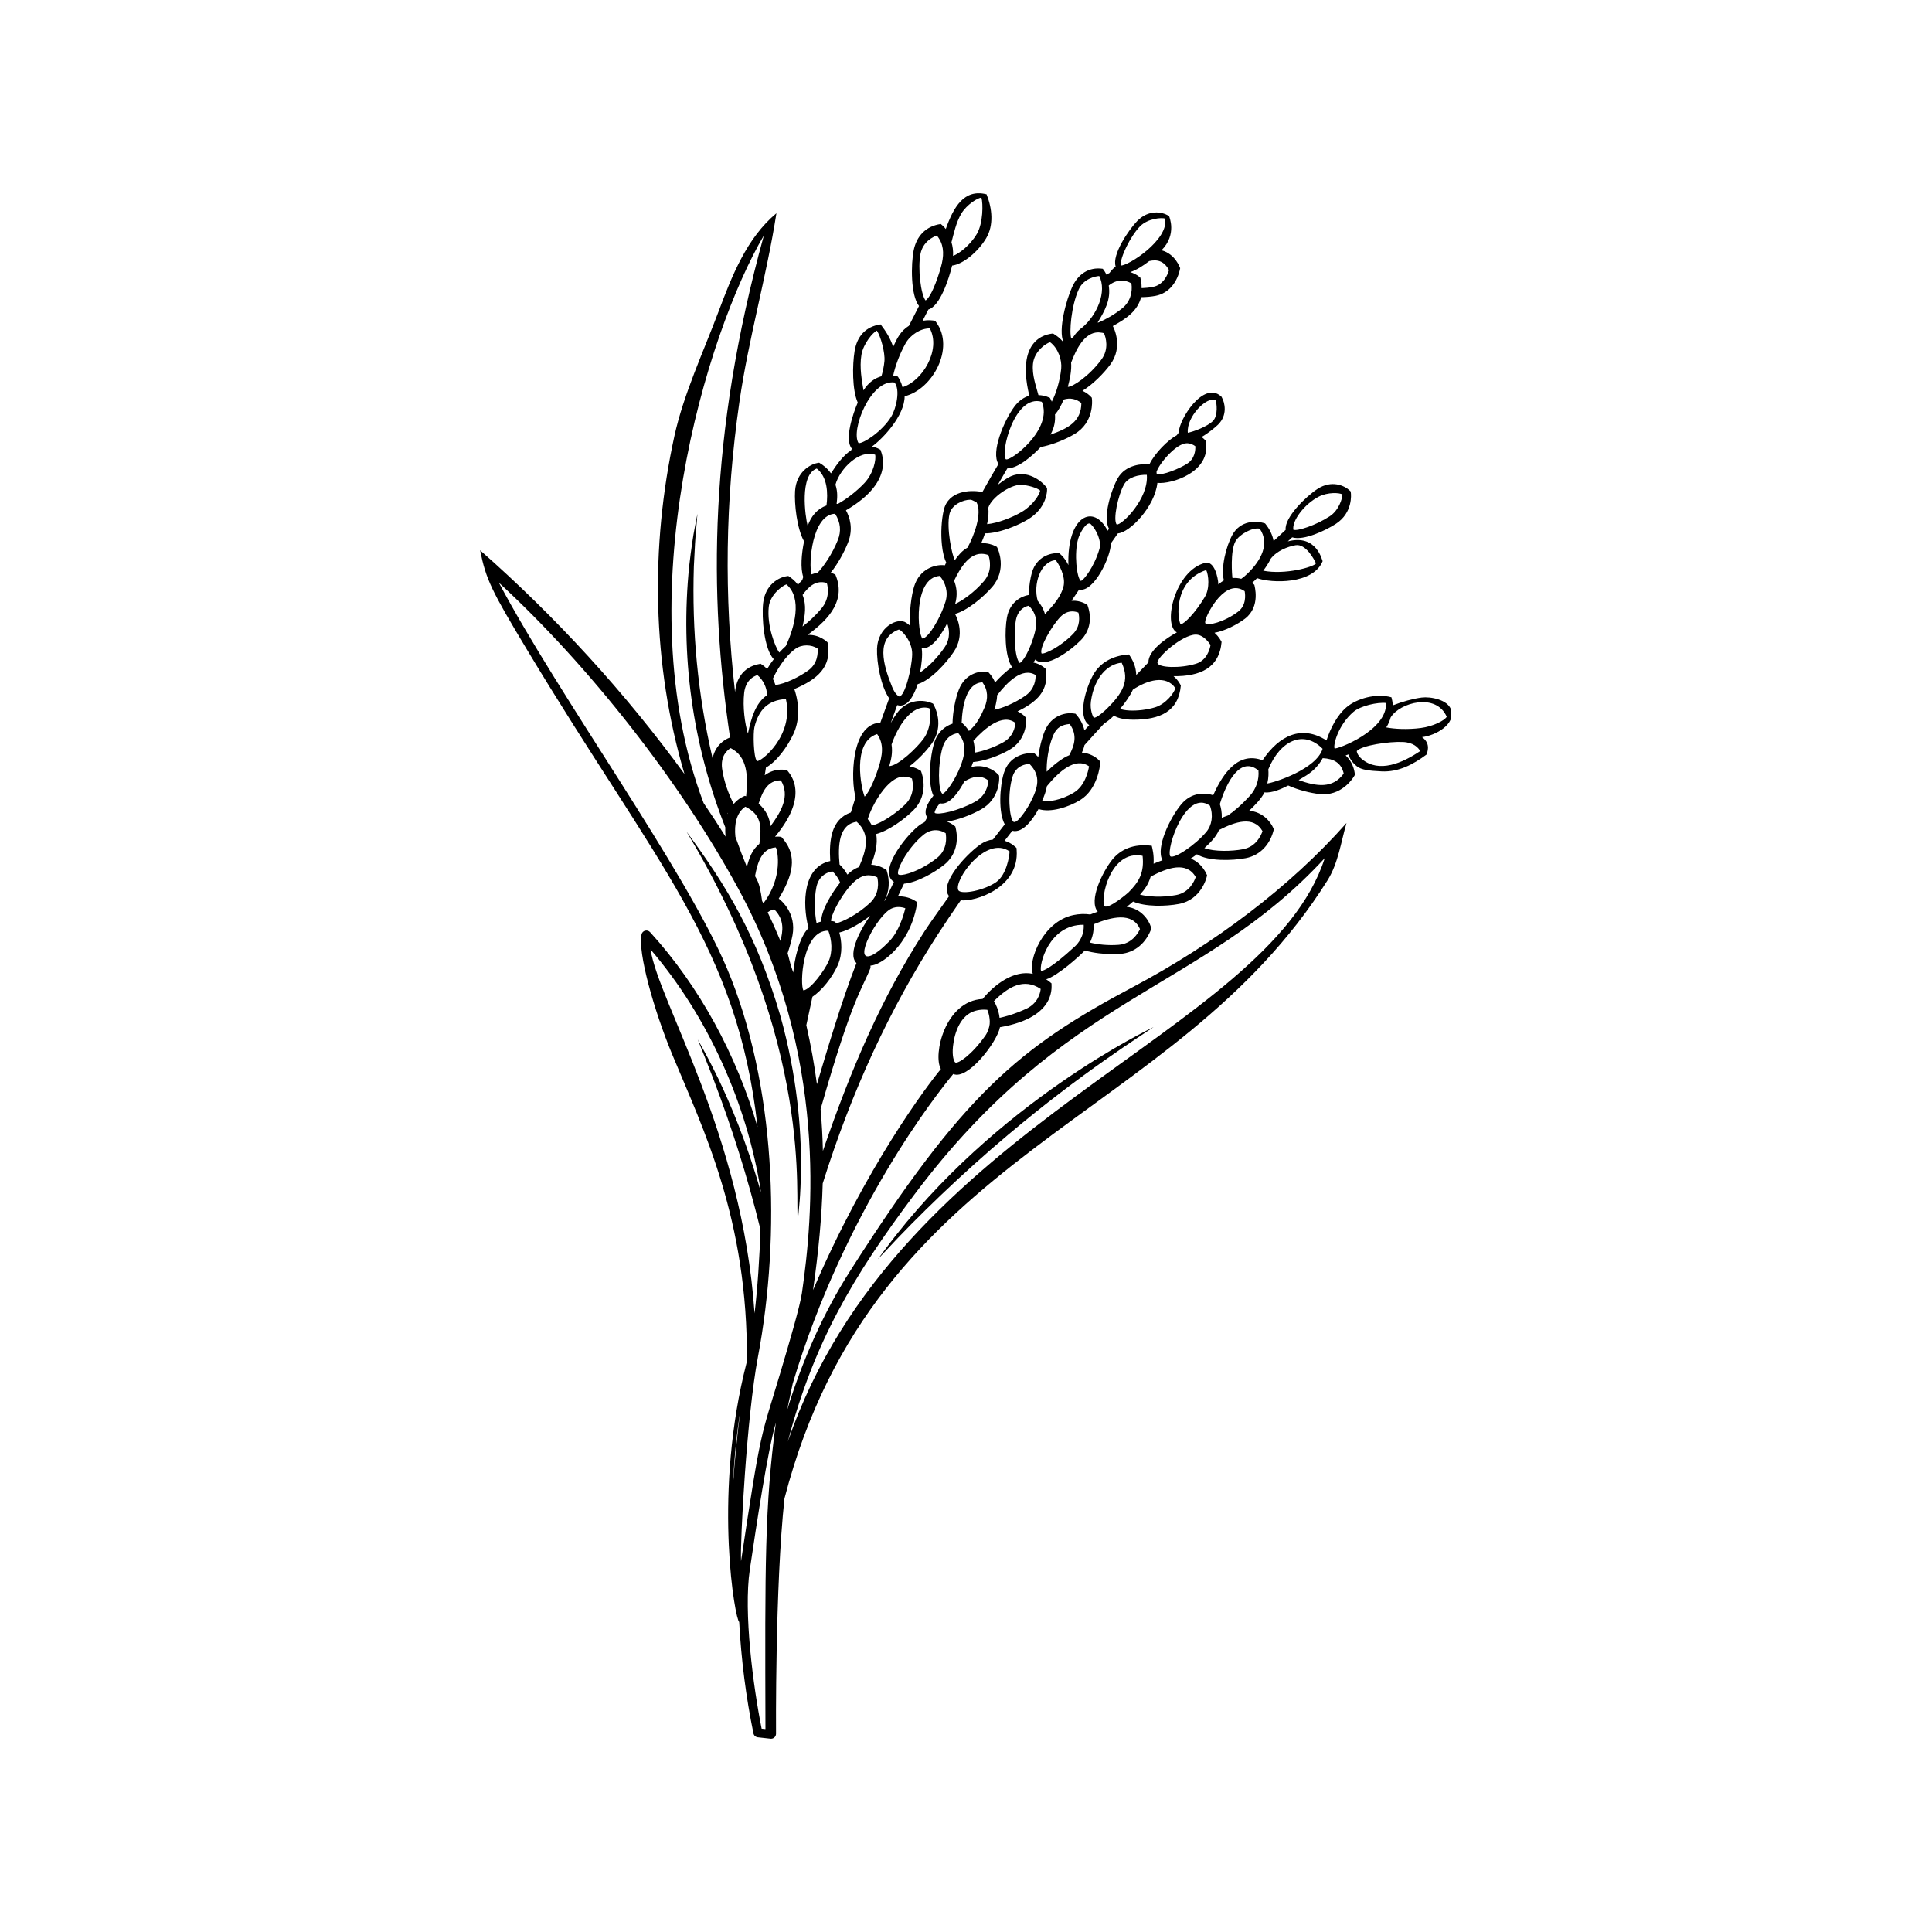 <svg xmlns="http://www.w3.org/2000/svg" xmlns:xlink="http://www.w3.org/1999/xlink" width="400" zoomAndPan="magnify" viewBox="0 0 300 300" height="400" preserveAspectRatio="xMidYMid meet" version="1.0"><defs><clipPath id="24f335e187"><path d="M 74.551 30.012 L 225.301 30.012 L 225.301 269.992 L 74.551 269.992 Z M 74.551 30.012 " clip-rule="nonzero"/></clipPath></defs><g clip-path="url(#24f335e187)"><path fill="currentColor" d="M 220.602 113.047 C 218.57 113.309 216.539 113.203 215.262 112.953 C 215.598 112.426 215.809 111.898 215.941 111.402 C 217.367 109.074 223.02 107.531 224.648 111.301 C 224.309 111.879 222.543 112.801 220.602 113.047 Z M 211.52 117.91 C 210.961 117.453 210.699 116.949 210.68 116.625 C 211.414 115.742 215.73 115.109 217.848 115.215 C 219.508 115.293 220.23 116.094 220.531 116.621 C 217.742 118.508 214.156 120.047 211.52 117.91 Z M 207.23 116.211 C 206.996 115.641 207.812 112.551 210.172 110.531 C 211.262 109.598 213.906 109.008 215.227 109.16 C 215.445 113.426 207.648 116.387 207.23 116.211 Z M 201.652 121.133 C 202.043 120.902 202.441 120.66 202.844 120.41 C 204.141 119.594 204.922 118.594 205.391 117.727 C 207.09 117.812 208.273 118.441 208.652 120.113 C 206.934 122.504 204.441 122.121 201.652 121.133 Z M 196.789 121.656 C 197.004 120.746 196.988 119.957 196.941 119.469 C 198.777 114.984 202.406 113.273 205.375 116.27 C 204.414 119.418 197.949 121.504 196.789 121.656 Z M 194.098 123.547 C 192.734 125.043 191.543 126.043 190.652 126.633 C 190.344 126.738 190.031 126.863 189.719 126.992 C 189.75 126.125 189.582 125.371 189.418 124.859 C 190.504 121.281 192.668 117.379 195.41 119.641 C 195.543 121.031 195.074 122.473 194.098 123.547 Z M 196.043 129.062 C 195.82 129.727 195.055 131.477 193.023 131.867 C 191.316 132.195 188.598 132.273 187.02 131.695 C 187.941 130.848 188.812 129.98 189.293 128.883 C 191.812 127.594 194.637 126.633 196.043 129.062 Z M 181.711 132.953 C 181.062 131.777 184.145 122.465 187.875 125.105 C 188.441 126.613 188.168 128.164 187.312 129.188 C 185.625 131.203 182.305 133.441 181.711 132.953 Z M 185.672 136.188 C 185.449 136.848 184.676 138.598 182.648 138.98 C 180.43 139.402 178.266 139.242 177.02 138.918 C 177.781 138.062 178.305 137.344 178.676 136.117 C 181.297 134.73 184.246 133.707 185.672 136.188 Z M 175.215 138.586 C 175.012 138.785 172.117 141.203 171.508 140.715 C 170.812 139.629 172.375 131.867 177.422 132.895 C 177.699 135.477 176.887 136.934 175.215 138.586 Z M 177.016 144.27 C 176.723 144.902 175.758 146.559 173.699 146.711 C 172.043 146.84 170.453 146.656 169.246 146.363 C 169.785 145.27 169.855 144.223 169.816 143.523 C 172.574 142.383 175.844 141.57 177.016 144.27 Z M 167.754 145.871 C 167.637 146.082 167.504 146.293 167.332 146.504 C 167.195 146.672 167.047 146.832 166.875 146.992 C 166.84 147.023 166.812 147.047 166.777 147.078 C 163.258 150.312 162.031 150.73 161.695 150.77 C 161.684 150.773 161.668 150.773 161.656 150.777 C 161.305 149.969 162.801 143.535 168.277 143.598 C 168.324 144.363 168.16 145.145 167.754 145.871 Z M 159.391 156.621 C 158.965 156.824 158.512 157.012 158.051 157.191 C 157.082 157.566 156.086 157.867 155.211 158.047 C 155.07 156.719 154.512 155.762 154.469 155.691 L 154.332 155.461 C 156.559 153.223 158.977 151.805 161.598 153.562 C 161.52 154.254 161.141 155.785 159.391 156.621 Z M 153.676 159.008 C 153.625 159.52 153.395 160.242 153.008 160.801 C 150.863 163.852 148.719 165.246 148.328 164.969 C 148.141 164.84 147.812 164.055 147.98 162.461 C 148.223 160.191 149.199 157.613 151.398 156.969 C 151.867 156.832 152.352 156.773 152.785 156.773 C 152.965 156.773 153.176 156.785 153.301 156.797 C 153.438 157.102 153.613 157.621 153.668 158.238 C 153.691 158.48 153.703 158.738 153.676 159.008 Z M 124.52 200.789 C 124.227 202.793 122.648 208.215 121.145 213.254 C 118.09 223.492 118.223 221.406 115.07 242.414 C 114.902 239.461 115.953 219.906 117.688 210.727 C 121.289 191.668 120.461 168.348 112.891 150.383 C 106.43 135.066 86.902 108.293 77.457 90.465 C 91.41 103.297 105.664 121.426 114.66 138.027 C 128.668 163.848 126.215 189.176 124.52 200.789 Z M 118.859 268.492 L 118.266 268.43 C 116.949 261.859 115.441 250.359 116.43 243.727 C 117.469 236.742 119.164 225.422 120.477 220.891 C 118.746 233.895 118.781 242.875 118.859 268.492 Z M 113.812 230.742 C 113.969 226.809 114.352 222.879 114.965 218.988 C 114.512 222.523 114.078 226.613 113.812 230.742 Z M 101.016 147.43 C 109.977 157.883 116.02 171.473 118.137 184.957 C 118.137 184.996 118.137 185.039 118.137 185.078 C 115.941 177.305 113.398 171.383 111.504 167.422 C 109.621 163.57 109.043 162.699 108.34 161.402 C 109.672 164.742 109.059 163.141 110.836 167.711 C 113.664 175.184 116.023 182.539 118.082 190.902 C 117.949 195.234 117.637 200.031 117.168 203.938 C 115.242 175.945 102.293 155.684 101.016 147.43 Z M 118.613 36.562 C 110.027 67.652 110.07 92.418 113.359 114.512 C 113.277 114.559 111.164 115.215 110.648 117.762 C 108.32 107.742 107.434 97.984 107.742 87.949 C 107.867 85.301 107.977 83.25 108.125 81.875 C 108.238 80.492 108.297 79.773 108.297 79.773 C 108.297 79.773 108.16 80.484 107.898 81.844 C 107.621 83.207 107.324 85.242 107.016 87.898 C 105.613 101.793 107.523 115.559 112.621 128.465 C 112.602 128.941 112.617 129.422 112.664 129.91 C 111.578 128.172 110.441 126.434 109.258 124.703 C 97.152 92.781 109.738 51.617 118.613 36.562 Z M 115.859 123.648 C 115.805 123.633 115.699 123.594 115.66 123.582 C 115.574 123.633 114.793 123.84 113.93 124.836 C 113.18 123.434 112.379 121.281 112.125 119.336 C 111.867 117.375 112.93 116.48 113.453 116.164 C 116.129 117.492 116.164 120.648 115.859 123.648 Z M 115.555 107.582 C 115.781 105.617 117.027 105.008 117.613 104.824 C 118.516 105.594 119.078 106.754 119.117 107.941 C 117.305 109.156 116.633 111.555 116.137 113.914 C 115.664 112.406 115.305 109.785 115.555 107.582 Z M 122.035 108.551 C 123.348 114.289 118.062 118.406 117.539 118.172 C 116.984 117.578 116.938 113.797 117.145 112.93 C 117.793 110.234 119.242 108.703 122.035 108.551 Z M 123.484 100.766 C 124.52 100.008 126.008 100.082 126.953 100.699 C 127.016 101.348 127.008 103.008 125.52 104.094 C 124.121 105.113 121.906 106.207 120.406 106.363 C 120.289 105.988 120.16 105.695 120.004 105.402 C 120.461 104.395 121.715 102.055 123.484 100.766 Z M 119.371 94.254 C 119.578 92.289 121.531 90.93 122.113 90.742 C 124.645 92.867 123.344 97.508 122.016 100.32 C 121.648 100.652 121.328 100.977 121.008 101.324 C 120.352 100.449 119.07 97.137 119.371 94.254 Z M 124.625 92.379 C 125.625 90.996 126.727 90.039 128.387 90.52 C 128.582 91.191 128.879 92.902 127.531 94.512 C 126.621 95.598 125.57 96.559 124.621 97.281 C 125 95.582 125.262 93.992 124.625 92.379 Z M 126.824 72.754 C 128.5 74.051 128.586 76.613 128.336 78.492 C 126.855 79.027 125.941 80.184 125.414 81.664 C 125.027 80.18 124.125 73.73 126.824 72.754 Z M 129.676 79.773 C 130.547 81.145 130.633 82.52 130.109 83.832 C 129.238 86.027 127.871 88.004 126.957 88.93 C 126.68 88.973 126.332 89.062 126.016 89.188 C 125.52 87.625 126.078 79.898 129.676 79.773 Z M 135.902 70.613 C 136.059 71.293 135.672 73.473 134.234 75 C 132.996 76.312 131.43 77.512 130.098 78.246 C 130.039 78.242 129.977 78.234 129.91 78.234 C 130.016 77.297 130.109 76.441 129.73 75.258 C 130.422 72.754 133.488 69.75 135.902 70.613 Z M 138.902 59.391 C 139.824 60.508 139.176 63.406 138.387 64.703 C 136.977 67.02 134.027 68.902 133.32 68.809 C 132.051 66.93 135.152 58.875 138.902 59.391 Z M 133.762 55.105 C 134.055 53.332 135.586 51.578 136.16 51.34 C 136.754 52.223 137.453 54.746 137.336 56.07 C 137.262 56.871 137.09 57.676 136.867 58.426 C 135.91 58.695 134.883 59.332 134.086 60.617 C 133.84 59.105 133.434 57.102 133.762 55.105 Z M 140.605 53.34 C 141.34 52.02 142.93 50.973 144.383 50.996 C 146.156 54.34 143.215 59.191 140.145 60.121 C 139.918 59.273 139.637 58.836 139.422 58.48 C 139.316 58.453 139.039 58.352 138.699 58.297 C 138.988 56.945 139.637 55.078 140.605 53.34 Z M 142.93 39.43 C 143.305 37.543 144.859 36.785 145.469 36.574 C 146.512 37.812 146.613 39.289 146.258 40.867 C 145.961 42.184 144.758 45.977 143.723 46.66 C 142.961 45.676 142.496 41.609 142.93 39.43 Z M 121.258 121.18 C 122.715 123.617 121.309 126.035 119.625 128.32 C 119.531 126.996 118.93 125.777 117.797 124.789 C 118.41 122.871 119.227 121.141 121.258 121.18 Z M 115.734 125.266 C 118.266 126.488 118.277 128.402 117.918 131.027 C 116.785 131.949 116.332 133.203 115.977 134.617 C 115.707 133.961 115.43 133.262 115.133 132.504 C 114.832 131.707 114.516 130.84 114.191 129.922 C 113.996 128.023 114.336 126.207 115.734 125.266 Z M 113.012 126.391 C 112.992 126.32 112.969 126.254 112.945 126.184 C 112.977 126.23 113 126.281 113.031 126.324 C 113.023 126.348 113.02 126.371 113.012 126.391 Z M 120.461 131.586 C 120.762 131.992 121.609 136.285 118.539 140.262 C 118.465 140.148 118.398 140.027 118.34 139.906 C 118.238 139.117 118.109 138.391 117.977 137.824 C 117.828 137.199 117.59 136.605 117.238 136.043 C 117.641 133.902 118.277 131.738 120.461 131.586 Z M 121.184 146.109 C 120.574 144.633 119.961 143.246 119.199 141.668 C 119.547 141.414 119.875 141.273 120.215 141.195 C 121.883 142.852 121.551 144.664 121.184 146.109 Z M 128.625 144.52 C 129.172 145.977 129.324 147.797 128.656 149.289 C 128.086 150.57 126 153.551 124.766 153.801 C 124.168 153.012 124.562 144.398 128.625 144.52 Z M 126.766 137.777 C 127.059 136.324 128.035 135.5 129.258 135.309 C 129.715 135.723 130.188 136.348 130.453 137.055 C 129.285 138.5 127.523 141.242 127.508 143.102 C 127.332 143.141 127.043 143.227 126.793 143.332 C 126.5 141.812 126.387 139.656 126.766 137.777 Z M 133.027 127.602 C 135.199 129.559 134.543 131.965 133.383 134.637 C 132.641 134.906 132.102 135.309 131.586 135.809 C 131.27 135.227 130.828 134.668 130.367 134.238 C 130.09 131.305 130.246 128.031 133.027 127.602 Z M 136.199 113.984 C 137.367 115.617 136.969 117.422 136.422 119.18 C 136.086 120.266 135.09 122.93 134.262 123.699 C 133.75 122.523 132.223 115.242 136.199 113.984 Z M 140.316 120.594 C 140.875 120.594 141.336 120.762 141.605 120.887 C 141.777 121.562 142.066 123.41 140.59 124.879 C 139.344 126.121 137.035 127.801 135.402 128.188 C 135.199 127.801 134.969 127.469 134.746 127.191 C 135.297 125.254 137.785 120.594 140.316 120.594 Z M 139.543 97.766 C 139.832 97.66 141.711 99.496 141.645 101.652 C 141.574 103.82 140.512 108.148 139.625 108.148 C 139.547 108.082 139.039 107.93 138.516 106.633 C 137.094 103.113 136.004 99.109 139.543 97.766 Z M 138.441 115.605 C 139.371 112.914 141.551 109.195 144.301 109.973 C 144.578 110.617 144.629 113.043 143.398 114.727 C 142.426 116.062 139.547 118.883 138.086 118.965 C 138.379 117.902 138.637 116.938 138.441 115.605 Z M 136.23 136.242 C 136.383 136.926 136.617 138.777 135.094 140.203 C 133.207 141.969 130.957 143.109 129.812 143.379 L 129.684 143.117 C 129.363 143.055 129.285 143.027 129.027 143 C 129.133 141.922 130.219 140.016 130.898 139.023 C 131.852 137.641 133.184 135.91 134.863 135.91 C 135.461 135.91 135.953 136.102 136.23 136.242 Z M 138.473 141.059 C 138.84 140.902 139.195 140.844 139.523 140.844 C 139.938 140.844 140.305 140.938 140.578 141.035 C 140.305 142.152 139.566 144.648 138.109 146.148 C 136.945 147.344 135.969 148.102 135.258 148.383 C 132.32 149.531 136.242 142.016 138.473 141.059 Z M 126.852 168.352 C 126.453 165.309 125.91 162.273 125.207 159.188 C 125.52 157.699 125.836 156.227 126.156 154.777 C 127.609 153.812 129.238 151.777 130.066 149.918 C 130.922 147.996 130.668 146.055 130.332 144.805 C 131.879 144.426 133.723 143.301 135.113 142.211 C 133.875 143.949 131.48 148.055 132.992 149.547 C 130.773 155.145 128.348 163.344 126.852 168.352 Z M 141.965 185.512 C 165.598 153.988 186.488 154.078 205.707 133.254 C 196.859 160.742 139.418 174.023 122.336 223.852 C 126.344 208.559 132.379 198.297 141.965 185.512 Z M 149.266 33.18 C 150.105 31.766 151.848 30.695 152.395 30.695 C 152.664 31.578 152.672 34.664 151.676 36.336 C 150.59 38.156 148.93 39.375 147.988 39.738 C 148.035 38.93 147.926 38.223 147.742 37.621 C 148.098 36.273 148.477 34.504 149.266 33.18 Z M 145.914 89.426 C 146.836 90.469 147.262 91.949 146.824 93.395 C 146.531 94.359 146.098 95.391 145.59 96.332 C 144.082 99.125 143.352 99.102 143.27 99.168 C 142.488 98.66 141.742 89.734 145.914 89.426 Z M 146.703 100.477 C 145.781 101.859 144.25 103.531 142.863 104.426 C 143.066 103.379 143.289 101.766 143.125 100.684 C 144.793 100.832 146.305 98.293 147.078 96.793 C 147.375 97.605 147.656 99.043 146.703 100.477 Z M 147.445 79.777 C 147.797 78.324 149.598 77.594 150.66 77.594 C 150.973 77.594 151.43 77.945 151.625 77.969 C 152.582 79.738 151.203 83.277 150.238 85.031 C 149.387 85.516 148.836 86.18 148.27 86.969 C 147.844 86.32 146.922 81.949 147.445 79.777 Z M 152.395 85.992 C 152.855 85.992 153.242 86.102 153.48 86.191 C 153.707 86.852 154.137 88.668 152.777 90.25 C 151.285 91.984 149.484 93.242 148.312 93.789 C 148.734 92.355 148.535 91.121 148.152 90.172 C 149.023 88.367 150.375 85.992 152.395 85.992 Z M 153.461 78.84 C 153.977 77.207 156.863 75.289 158.445 75.289 C 159.574 75.289 161.125 75.789 161.516 76.18 C 161.43 76.766 160.414 78.449 158.66 79.484 C 157.195 80.348 154.93 81.242 153.273 81.387 C 153.508 80.348 153.535 79.508 153.461 78.84 Z M 161.773 62.391 C 163.586 66.684 156.801 71.758 156.176 71.309 C 155.32 70.34 157.516 61.152 161.773 62.391 Z M 160.402 56.477 C 160.609 54.508 162.445 53.293 163.059 53.137 C 164.316 54.07 164.922 55.918 164.781 57.273 C 164.582 59.152 164.004 61.047 163.324 62.367 C 163.188 62.047 163.082 61.887 163.027 61.781 C 162.918 61.75 162.336 61.391 161.246 61.352 C 160.867 59.898 160.219 58.223 160.402 56.477 Z M 165.16 62.047 C 166.184 61.719 167.148 61.961 167.91 62.582 C 167.906 65.445 165.855 66.527 163.109 67.492 C 163.754 66.387 163.887 65.285 163.816 64.359 C 164.336 63.789 164.785 62.965 165.16 62.047 Z M 166.32 56.32 C 167.094 54.277 168.367 51.609 170.547 51.609 C 170.641 51.609 170.723 51.625 170.809 51.633 C 171.055 51.652 171.277 51.691 171.43 51.738 C 171.699 52.379 172.262 54.16 171.023 55.836 C 169.117 58.41 166.543 60.105 165.812 60.07 C 166.113 58.93 166.426 57.496 166.32 56.32 Z M 167.512 44.914 C 168.273 43.246 170.121 42.902 170.684 42.859 C 171.93 45.273 170.34 48.941 168.039 50.867 C 167.594 51.176 167.176 51.555 166.621 52.375 C 166.52 52.453 166.422 52.512 166.344 52.543 C 166.02 51.664 166.305 47.559 167.512 44.914 Z M 172.164 44.336 C 173.348 43.383 174.617 43.367 175.688 44.008 C 175.891 45.391 175.48 46.891 174.258 47.871 C 173.027 48.863 171.691 49.605 170.57 50.078 C 170.527 50.078 170.48 50.082 170.438 50.082 C 171.582 48.203 172.516 46.512 172.164 44.336 Z M 177.02 35.148 C 178.223 33.918 180.359 33.758 180.918 33.938 C 181.551 37.238 175.148 41.316 174.031 41.23 C 173.883 40.047 175.527 36.68 177.02 35.148 Z M 181.52 41.938 C 181.344 42.555 180.723 44.227 179.012 44.555 C 178.43 44.664 177.84 44.723 177.27 44.742 C 177.277 43.938 177.156 43.477 177.066 43.105 C 176.941 43.023 176.492 42.566 175.504 42.254 C 176.477 41.934 177.547 41.238 178.453 40.539 C 179.715 40.238 180.773 40.547 181.52 41.938 Z M 143.422 129.609 C 143.801 129.305 144.172 129.125 144.531 129.023 C 145.336 128.793 146.129 128.941 146.844 129.383 C 146.961 130.059 147.105 131.918 145.547 133.184 C 144.023 134.418 142.324 135.242 141.102 135.621 C 140.246 135.887 139.625 135.938 139.473 135.75 C 139.441 135.699 139.434 135.617 139.434 135.523 C 139.441 134.578 141.105 131.492 143.422 129.609 Z M 145.941 124.727 C 146.051 124.754 146.16 124.773 146.273 124.773 C 147.715 124.773 149.059 122.637 149.73 121.363 C 151.02 120.555 152.293 120.273 153.477 121.207 C 153.434 121.879 153.145 123.531 151.426 124.488 C 148.863 125.914 145.602 126.617 145.137 126.219 C 145.098 125.949 145.406 125.395 145.941 124.727 Z M 146.375 116.023 C 146.773 114.684 147.707 113.957 148.801 113.84 C 149.203 114.309 149.535 114.91 149.699 115.621 C 150.262 118.102 147.133 123.199 146.332 123.254 C 145.645 122.734 145.605 118.609 146.375 116.023 Z M 152.555 105.949 C 153.438 107.184 153.445 108.496 152.887 109.84 C 151.746 112.562 150.898 113.066 150.461 113.508 C 150.031 112.828 149.684 112.527 149.438 112.301 L 149.32 112.297 C 149.422 109.734 150.004 106.051 152.555 105.949 Z M 157.668 112.254 C 157.625 112.891 157.344 114.395 155.77 115.27 C 154.359 116.055 152.684 116.641 151.328 116.875 C 151.375 116.258 151.312 115.641 151.145 115.031 C 152.855 113.141 155.648 110.695 157.668 112.254 Z M 154.824 107.973 C 156.332 106.02 158.707 103.523 160.809 104.82 C 160.828 105.457 160.707 106.984 159.23 108.02 C 157.523 109.219 155.52 110.008 154.398 110.211 C 154.422 110.152 154.852 108.762 154.824 107.973 Z M 157.746 96.281 C 157.984 95.004 158.766 94.27 159.738 94.051 C 161.426 95.676 160.984 97.637 160.176 99.832 C 159.559 101.504 158.77 102.789 158.344 102.953 C 157.523 102.191 157.398 98.137 157.746 96.281 Z M 163.914 86.973 C 164.324 87.43 165.59 89.539 165.113 91.172 C 164.531 93.164 162.953 94.559 162.262 95.355 C 162.004 94.449 161.535 93.75 161.133 93.289 C 160.402 90.742 161.535 87.211 163.914 86.973 Z M 166.504 94.938 C 166.902 94.938 167.238 95.039 167.453 95.125 C 167.605 95.727 167.809 97.211 166.625 98.43 C 164.621 100.488 162.152 101.633 161.73 101.465 C 161.34 100.613 163.316 97.168 164.668 95.777 C 165.16 95.27 165.785 94.938 166.504 94.938 Z M 167.426 83.633 C 167.676 82.777 168.766 80.781 169.398 81.406 C 170.273 82.281 171.07 84.047 170.723 85.23 C 169.918 87.988 168.27 90.148 167.82 90.203 C 167.207 89.734 166.746 85.969 167.426 83.633 Z M 174.535 75.238 C 175.172 74.094 176.781 73.695 178.078 73.734 C 178.383 77.477 174.18 81.562 173.402 81.449 C 172.797 80.727 173.586 76.949 174.535 75.238 Z M 184.289 68.828 C 184.887 68.828 185.355 69.102 185.609 69.289 C 185.637 69.855 185.566 71.207 184.344 72 C 183.203 72.742 180.465 73.887 179.613 73.602 C 179.605 73.484 179.594 73.379 179.582 73.285 C 179.949 72.043 182.633 68.828 184.289 68.828 Z M 188.758 62.133 C 188.922 62.52 189.184 64.551 188.328 65.387 C 187.477 66.223 185.352 67.035 184.441 67.199 C 184.215 64.703 187.395 61.492 188.758 62.133 Z M 156.762 132.203 C 156.742 132.98 156.289 135.828 154.707 136.957 C 152.918 138.234 149.336 138.973 148.816 138.25 C 148.023 136.773 153.051 129.641 156.762 132.203 Z M 157.219 120.617 C 157.75 118.875 159.25 118.641 159.863 118.621 C 161.727 120.531 161.172 122.359 159.938 124.727 C 159.445 125.66 157.82 128.168 157.312 127.555 C 156.746 126.863 156.41 123.289 157.219 120.617 Z M 162.566 122.07 C 164.34 119.914 166.918 117.469 169.105 118.996 C 168.957 119.879 168.43 122.051 166.766 123.062 C 164.77 124.285 162.707 124.543 161.809 124.379 C 162.113 123.68 162.453 122.82 162.566 122.07 Z M 163.52 114.234 C 164.078 112.887 164.93 112.539 166.098 112.418 C 167.344 114.168 166.844 115.703 166.035 117.27 C 164.875 117.715 163.418 118.953 162.531 119.824 C 162.48 118.383 162.754 116.086 163.52 114.234 Z M 169.398 108.902 C 169.926 105.125 172.051 103.078 174.172 102.906 C 175.496 105.711 174.281 107.656 171.906 110.02 C 171.582 110.34 170.281 111.547 169.84 111.434 C 169.73 111.367 169.211 110.234 169.398 108.902 Z M 175.91 107.094 C 178.184 105.578 181.059 104.758 182.504 106.848 C 182.395 107.488 181.078 109.305 179.371 109.828 C 178.145 110.203 176.613 110.395 175.359 110.324 C 174.711 110.289 174.242 110.191 173.926 110.074 C 174.574 109.305 175.539 107.98 175.91 107.094 Z M 185.672 98.539 C 186.844 98.539 187.695 99.742 187.973 100.148 C 187.863 100.789 187.41 102.543 185.703 103.066 C 183.234 103.82 179.957 103.68 179.734 102.961 C 179.492 102.164 183.582 98.539 185.672 98.539 Z M 187.301 88.516 C 187.66 89.246 187.898 91.332 187.09 92.684 C 185.566 95.234 183.891 96.871 183.332 96.953 C 182.816 96.145 182.16 90.227 187.301 88.516 Z M 193.273 91.797 C 193.383 92.395 193.531 93.996 192.266 94.965 C 190.105 96.613 187.488 97.215 187.176 96.801 C 187.109 96.688 187.129 96.465 187.219 96.172 C 187.562 95 190.332 89.73 193.273 91.797 Z M 191.84 84.062 C 192.434 82.98 194.465 81.855 195.609 82.09 C 197.215 84.422 195.812 87.004 193.801 88.98 C 193.43 89.348 193.066 89.648 192.742 89.875 C 192.324 89.762 191.828 89.711 191.379 89.758 C 191.309 89.379 191.012 85.57 191.84 84.062 Z M 197.301 86.781 C 198.266 85.516 199.953 84.875 201.176 84.66 C 202.754 84.383 204.078 86.867 204.348 87.488 C 203.953 88.047 199.543 89.289 196.156 88.617 C 196.562 88.074 197.016 87.402 197.301 86.781 Z M 204.773 77.121 C 206.191 76.395 208.008 76.492 208.457 76.781 C 208.445 77.398 207.906 79.242 206.473 80.172 C 204.27 81.605 201.477 82.484 200.836 82.262 C 200.586 80.879 202.535 78.273 204.773 77.121 Z M 225.32 110.203 C 224.809 108.641 222.148 108.141 220.758 108.316 C 219.402 108.492 217.746 108.949 216.266 109.531 C 216.242 108.918 216.152 108.648 216.066 108.277 C 213.691 107.605 210.676 108.457 209.059 109.844 C 207.664 111.035 206.574 113.078 205.98 114.977 C 202.121 112.512 198.637 114.191 196.043 118.055 C 192.367 116.688 189.973 119.91 188.387 123.48 C 187.125 123.062 185.02 122.984 183.422 124.895 C 181.668 126.996 179.426 131.672 180.512 133.578 C 180.059 133.734 179.59 133.914 179.129 134.117 C 179.207 132.688 178.953 131.809 178.844 131.332 C 176.012 130.965 173.977 131.902 172.684 133.52 C 171.238 135.332 168.98 139.828 170.457 141.57 C 170.059 141.703 169.676 141.848 169.297 142 C 168.449 141.867 167.504 141.918 166.68 142.09 C 161.91 143.086 159.605 149.172 160.371 151.215 C 157.465 150.594 154.457 152.824 152.582 155.117 C 146.734 155.395 144.836 163.824 146.098 165.996 C 143.906 168.645 134.445 181.195 126.25 200.324 C 127.105 194.352 127.609 188.918 127.75 183.77 C 132.27 169.355 138.156 156.66 145.59 145.145 C 146.754 143.344 147.961 141.566 149.188 139.797 C 151.41 140.051 158.309 137.867 157.863 131.977 L 157.84 131.672 C 157.699 131.562 157.168 130.934 155.992 130.551 C 156.391 130.035 156.789 129.523 157.191 129.008 C 158.867 129.43 160.422 127.145 161.262 125.625 C 163.129 126.254 165.996 125.293 167.699 124.25 C 170.48 122.555 170.812 118.77 170.824 118.609 L 170.852 118.258 L 170.605 118.004 C 170.133 117.531 169.188 116.945 167.992 116.859 C 168.074 116.672 168.238 116.402 168.395 115.703 C 169.406 114.57 170.426 113.453 171.453 112.344 C 172.059 111.977 172.477 111.594 172.961 111.125 C 173.473 111.434 174.242 111.672 175.406 111.738 C 175.602 111.746 175.805 111.754 176.012 111.754 C 180.105 111.754 183.004 110.488 183.359 106.441 C 183.305 106.355 183.031 105.695 182.23 104.996 C 186.34 105.039 189.332 103.742 189.688 99.68 C 189.621 99.574 189.359 98.945 188.586 98.254 C 190.188 97.984 192.156 96.957 193.332 96.059 C 195.801 94.172 194.773 90.883 194.773 90.805 C 194.629 90.68 194.566 90.617 194.426 90.508 C 194.688 90.281 194.949 90.035 195.195 89.773 C 197.43 90.578 203.887 90.777 205.379 87.137 C 205.301 87.086 204.488 82.871 199.973 84.066 C 200.195 83.859 200.426 83.648 200.648 83.438 C 202.449 84 205.895 82.344 207.441 81.336 C 210.102 79.609 209.781 76.715 209.766 76.59 L 209.734 76.312 L 209.527 76.121 C 208.781 75.426 206.789 74.484 204.578 75.922 C 202.82 77.062 199.43 80.336 199.637 82.273 C 199.016 82.848 198.391 83.434 197.766 84.012 C 197.598 83.102 197.184 82.176 196.445 81.277 L 196.23 81.211 C 195.09 80.852 192.605 80.781 191.355 83.066 C 190.379 84.852 189.559 88.137 190.043 90.117 C 189.727 90.301 189.492 90.492 189.188 90.758 C 189.141 89.598 188.547 87.062 187.141 87.402 C 182.488 88.539 180.484 96.984 182.742 98.199 C 181.121 99.059 178.273 101.035 178.328 102.855 C 177.695 103.504 177.066 104.16 176.438 104.812 C 176.391 103.488 175.93 102.547 175.301 101.621 C 172.594 101.797 170.773 103.035 169.801 104.703 C 168.602 106.762 167.227 111.371 169.137 112.594 C 168.891 112.867 168.641 113.141 168.391 113.414 C 168.164 112.441 167.715 111.617 167.008 110.828 L 166.742 110.785 C 165.641 110.605 163.281 110.949 162.223 113.52 C 161.758 114.641 161.398 116.121 161.223 117.551 C 160.914 117.219 160.746 117.094 160.613 116.98 L 160.367 116.961 C 159.18 116.863 156.684 117.375 155.875 120.043 C 155.23 122.156 155 126.133 156.016 128.008 C 155.402 128.789 154.789 129.574 154.184 130.363 C 153.535 130.438 152.852 130.676 152.172 131.164 C 149.875 132.801 145.945 137.164 147.289 139.043 C 147.316 139.082 147.352 139.105 147.383 139.141 C 146.191 140.859 144.656 142.918 143.527 144.664 C 136.816 155.062 132.121 166.047 127.777 178.727 C 127.734 176.523 127.609 174.363 127.422 172.219 C 132.379 154.859 133.812 153.73 135.16 150.324 C 135.191 150.324 135.145 149.934 135.176 149.934 C 136.68 149.934 141.203 146.914 142.348 140.609 L 142.441 140.094 L 141.996 139.816 C 141.449 139.48 140.492 139.137 139.422 139.191 C 139.734 138.535 140.055 137.879 140.375 137.219 C 142.387 137.055 145.133 135.48 146.645 134.254 C 148.445 132.793 148.93 130.539 148.34 128.344 C 148.23 128.266 147.852 127.895 147.066 127.586 C 148.836 127.301 150.816 126.535 152.305 125.707 C 155.316 124.027 155.16 120.828 155.152 120.695 L 155.133 120.418 L 154.945 120.219 C 154.316 119.535 152.762 118.605 150.824 119.105 C 150.93 118.832 151.023 118.574 151.105 118.332 C 152.891 118.188 155.113 117.344 156.648 116.488 C 159.504 114.898 159.352 111.867 159.344 111.738 L 159.328 111.465 L 159.141 111.262 C 158.898 111 158.504 110.695 158.004 110.461 C 160.973 109.004 162.926 107.301 162.391 103.879 C 162.301 103.812 161.699 103.137 160.473 102.875 C 160.57 102.73 160.664 102.574 160.762 102.41 C 162.363 103.957 166.316 100.965 167.859 99.375 C 169.297 97.895 169.582 95.883 168.848 93.93 C 168.766 93.891 167.848 93.195 166.391 93.285 C 166.781 92.699 167.172 92.121 167.562 91.547 C 169.832 92.066 172.512 86.418 172.496 84.375 C 172.863 83.852 173.23 83.328 173.586 82.82 C 175.41 82.707 179.309 78.715 179.719 74.98 C 181.859 75.227 188.051 73.324 187.234 68.641 L 187.191 68.398 C 187.059 68.273 186.934 68.113 186.574 67.863 C 187.688 67.223 188.723 66.344 189.141 65.938 C 190.656 64.449 190.188 62.52 189.727 61.711 L 189.664 61.594 L 189.559 61.504 C 186.844 59.152 183.07 65.121 183.031 67.18 C 182.93 67.316 182.828 67.449 182.723 67.59 C 181.379 68.301 179.32 70.359 178.496 72.074 C 177.395 72.008 174.766 72.098 173.531 74.316 C 172.551 76.086 171.191 80.375 172.211 82.102 C 172.137 82.203 172.066 82.305 171.992 82.41 C 169.812 78.121 165.664 80.102 165.898 87.75 C 165.418 86.738 164.742 86.133 164.691 86.09 L 164.492 85.918 L 164.23 85.902 C 163.184 85.844 160.969 86.391 160.234 88.898 C 159.992 89.734 159.781 91.047 159.73 92.383 C 158.605 92.57 156.812 93.457 156.359 95.867 C 156 97.77 155.988 101.867 157.141 103.59 C 156.234 104.211 155.254 105.152 154.52 105.965 C 154.18 105.18 153.824 104.758 153.434 104.336 L 153.16 104.301 C 152.109 104.164 149.855 104.574 148.883 107.105 C 148.355 108.477 147.941 110.488 147.906 112.367 C 146.816 112.73 145.578 113.605 145.027 115.453 C 144.453 117.379 143.992 121.566 144.938 123.555 C 143.82 124.938 143.473 126.027 143.902 126.801 C 143.926 126.84 143.961 126.867 143.984 126.902 C 143.848 127.156 143.711 127.41 143.574 127.66 C 143.242 127.816 142.91 128.016 142.582 128.285 C 140.344 130.102 136.363 135.398 138.805 136.934 C 138.332 137.898 137.875 138.859 137.426 139.816 C 137.387 139.84 137.352 139.859 137.312 139.883 C 138.113 138.461 138.203 136.746 137.668 135.109 C 137.578 135.062 136.738 134.359 135.277 134.266 C 135.84 132.762 136.359 131.09 136.047 129.516 C 137.988 128.988 140.371 127.27 141.809 125.844 C 143.473 124.188 143.801 121.887 143.012 119.715 C 142.891 119.652 142.312 119.188 141.207 119.004 C 142.441 118.07 143.719 116.781 144.652 115.5 C 146.75 112.625 145.078 109.609 145.008 109.484 L 144.879 109.258 L 144.641 109.156 C 143.531 108.68 140.977 108.406 139.242 110.781 C 138.938 111.199 138.617 111.715 138.309 112.285 C 138.645 111.34 138.984 110.406 139.32 109.488 C 140.949 109.996 141.965 107.863 142.492 106.238 C 144.492 105.652 146.949 102.953 148.113 101.199 C 149.855 98.582 148.652 95.988 148.297 95.332 C 150.277 94.777 152.77 92.648 154.074 91.125 C 156.395 88.43 154.973 85.289 154.91 85.156 L 154.801 84.922 L 154.57 84.801 C 154.078 84.543 153.273 84.305 152.363 84.34 C 152.582 83.84 152.785 83.332 152.957 82.816 C 153.461 82.816 154.004 82.77 154.816 82.586 C 156.367 82.234 158.145 81.523 159.57 80.684 C 162.594 78.902 162.59 76.156 162.586 76.039 L 162.582 75.77 L 162.41 75.562 C 161.48 74.434 159.043 72.695 156.48 74.203 C 155.984 74.496 155.457 74.863 154.938 75.281 C 155.445 74.391 155.938 73.543 156.418 72.734 C 158.152 72.727 160.426 70.664 161.613 69.402 C 161.777 69.371 161.93 69.352 162.105 69.312 C 163.66 68.957 165.434 68.242 166.855 67.398 C 169.918 65.59 169.574 62.16 169.559 62.012 L 169.531 61.758 L 169.352 61.566 C 169.074 61.273 168.637 60.941 168.082 60.68 C 169.723 59.684 171.426 57.926 172.391 56.625 C 174.469 53.82 172.922 50.855 172.797 50.629 C 175 49.418 176.621 48.273 177.195 46.145 C 178.027 46.133 178.812 46.059 179.43 45.938 C 181.547 45.535 182.848 43.758 183.258 41.641 C 183.211 41.559 182.512 39.438 180.363 38.863 C 182.805 36.398 181.543 33.629 181.535 33.555 L 181.289 33.41 C 180.438 32.922 178.359 32.488 176.574 34.332 C 175.277 35.676 172.637 39.523 173.238 41.371 C 172.871 41.68 172.535 42.023 172.281 42.387 C 172.125 42.465 171.969 42.551 171.812 42.652 C 171.566 42.141 171.387 41.934 171.242 41.738 C 169.02 41.418 167.379 42.598 166.473 44.586 C 165.617 46.457 164.246 51.238 165.152 53.16 C 164.582 52.488 164.078 52.125 163.508 51.781 C 163.469 51.859 157.492 51.754 159.828 61.434 C 159.02 61.691 158.199 62.207 157.508 63.145 C 155.859 65.379 153.84 70.254 155.043 72.047 C 154.242 73.391 153.406 74.844 152.539 76.406 L 152.355 76.371 C 150.656 76.043 147.27 76.203 146.559 79.152 C 146.184 80.707 146.07 82.809 146.262 84.633 C 146.387 85.789 146.609 86.691 146.93 87.34 C 146.855 87.492 146.785 87.641 146.711 87.797 L 146.68 87.77 L 146.414 87.754 C 145.242 87.68 142.793 88.277 141.938 91.086 C 141.523 92.449 141.16 95.047 141.336 97.18 C 141.098 96.973 140.883 96.812 140.711 96.695 C 139.375 95.797 136.293 97.391 136.184 100.719 C 136.113 102.914 136.793 106.594 138.07 108.438 C 137.613 109.668 137.156 110.934 136.699 112.219 L 136.559 112.227 C 132.062 112.559 132.117 121.312 132.852 123.781 C 132.605 124.562 132.363 125.355 132.121 126.156 C 129.059 127.23 128.727 130.445 128.918 133.703 C 124.738 134.598 124.535 140.156 125.539 144.113 C 124.047 145.574 123.344 149.168 123.176 151.016 C 122.613 149.273 123.016 150.785 122.301 148.016 C 122.652 146.992 122.914 146 123.055 145.254 C 123.723 141.719 121.16 139.723 121.051 139.637 L 120.922 139.539 C 122.996 136.125 124.07 132.887 121.316 129.949 C 121.113 129.934 120.859 129.875 120.344 129.93 C 126.148 123 122.23 119.801 122.25 119.613 C 122.172 119.609 120.492 119.094 118.746 120.379 C 118.805 119.984 118.867 119.586 118.934 119.188 C 120.551 118.301 122.258 115.996 123.195 113.98 C 124.043 112.168 124.266 109.73 123.344 106.996 C 126.902 105.504 129.27 103.535 128.496 99.734 C 128.418 99.68 127.27 98.496 125.391 98.59 C 128.945 96.008 131.344 93.062 129.719 89.227 C 129.527 89.141 129.363 89.035 128.996 88.926 C 130.078 87.574 131.055 85.82 131.672 84.273 C 132.551 82.062 131.918 80.25 131.359 79.238 C 139.367 74.582 136.672 69.957 136.719 69.844 C 136.562 69.77 136.191 69.492 135.406 69.336 C 137.102 68.105 140.465 64.551 140.473 61.535 C 144.816 60.469 148.289 54.062 145.395 50.074 L 145.203 49.809 C 144.727 49.746 144.215 49.656 143.266 49.805 C 143.562 49.223 143.855 48.645 144.16 48.059 C 145.977 47.539 147.344 43.289 147.848 41.238 C 149.547 41.031 151.883 39.09 153.129 36.996 C 154.336 34.969 154.074 32.375 153.191 30.172 C 149.695 29.285 148.059 32.176 146.859 35.559 C 146.5 35.109 146.293 34.961 146.082 34.781 C 143.73 35.125 142.309 36.695 141.871 38.895 C 141.453 40.996 141.383 45.832 142.703 47.516 C 142.172 48.547 141.648 49.57 141.137 50.59 C 139.855 51.398 139.32 52.477 138.691 53.859 C 138.262 52.551 137.574 51.445 136.742 50.371 C 134.348 50.715 133.07 52.293 132.703 54.512 C 132.348 56.664 132.312 60.551 133.191 62.508 C 132.457 64.219 131.07 68.258 132.273 69.668 C 132.234 69.754 132.199 69.844 132.16 69.93 C 130.957 70.672 129.781 72.312 129.035 73.504 C 128.441 72.688 127.855 72.242 127.199 71.848 L 126.918 71.898 C 125.809 72.105 123.652 73.277 123.457 76.25 C 123.332 78.184 123.723 82.047 124.855 84.059 C 124.453 86.008 124.266 88.223 124.73 89.586 C 124.676 89.75 124.625 89.914 124.57 90.078 C 124.203 90.426 124.062 90.617 123.918 90.801 C 123.363 90.094 122.902 89.758 122.41 89.434 L 122.125 89.477 C 121.004 89.637 118.809 90.727 118.496 93.688 C 118.262 95.918 118.629 100.754 120.148 102.363 C 119.742 102.887 119.453 103.305 119.121 103.883 C 118.625 103.379 118.301 103.191 118.105 103.062 C 118.035 103.141 114.543 103.258 114.137 107.469 C 112.438 92.512 112.594 77.816 114.82 62.375 C 116.246 52.504 119.035 42.941 120.562 33.113 C 115.938 36.961 113.637 42.891 111.578 48.367 C 109.254 54.559 106.137 61.238 104.723 67.699 C 100.961 84.906 101.242 103.133 106.285 120.188 C 97.055 107.523 86.312 95.785 74.551 85.445 C 75.465 89.98 76.324 91.727 81.82 100.863 C 102.055 134.512 114.5 146.848 117.633 175 C 114.387 163.867 108.637 153.18 100.941 144.738 C 100.516 144.277 99.746 144.484 99.617 145.098 C 99.023 147.863 101.492 156.758 104.379 163.727 C 109.172 175.293 116.168 189.344 115.977 211.406 C 115.801 212.094 115.633 212.781 115.473 213.473 C 110.879 233.172 114.156 251.527 114.781 251.855 C 115.094 257.688 115.828 263.484 116.996 269.16 C 117.066 269.488 117.336 269.734 117.668 269.77 L 119.645 269.988 C 119.672 269.988 119.699 269.992 119.73 269.992 C 119.914 269.992 120.094 269.926 120.234 269.801 C 120.395 269.664 120.492 269.461 120.5 269.246 C 120.5 269.246 120.336 246.434 121.812 232.684 C 135.949 178.23 182.332 174.605 206.129 136.711 C 207.793 134.059 208.215 130.801 209.086 127.797 C 200.285 137.762 188.5 146.594 175.906 153.273 C 158.242 162.648 149.543 169.832 131.953 197.445 C 127.914 203.789 124.66 211.02 122.211 218.996 L 123.098 214.82 C 131.188 187.82 145.566 169.727 148.023 166.766 C 150.207 167.793 154.824 161.848 155.273 159.504 C 164.402 157.93 163.188 152.785 163.277 152.699 C 163.07 152.523 162.895 152.352 162.449 152.07 C 164.211 151.535 167.691 148.422 168.449 147.59 C 169.82 147.992 171.469 148.16 172.844 148.16 C 173.238 148.16 173.609 148.148 173.941 148.121 C 176.262 147.945 177.992 146.379 178.785 144.176 L 178.711 143.938 C 178.398 142.891 177.219 141.062 174.945 140.816 C 175.285 140.562 175.621 140.285 175.949 139.992 C 177.812 140.832 181.066 140.746 183.062 140.367 C 186.531 139.711 187.344 136.297 187.379 136.152 L 187.434 135.91 C 187.375 135.809 186.754 134.078 184.902 133.316 C 185.219 133.113 185.539 132.895 185.859 132.652 C 187.621 133.762 191.332 133.656 193.441 133.254 C 195.766 132.805 197.281 131.012 197.801 128.777 L 197.703 128.547 C 197.293 127.602 196.043 126.051 193.965 125.895 C 194.836 125.062 195.801 124.105 196.355 123.039 C 197.512 123.18 199 122.5 200.035 121.973 C 201.605 122.688 203.527 123.148 204.895 123.301 C 205.109 123.324 205.316 123.336 205.516 123.336 C 208.617 123.336 210.191 120.656 210.262 120.535 L 210.387 120.32 C 210.367 120.242 210.352 118.625 208.953 117.301 C 209.094 117.254 209.23 117.207 209.379 117.148 C 209.574 117.801 210.023 118.449 210.68 118.98 C 211.383 119.547 212.578 119.688 214.539 119.781 C 217.168 119.91 219.457 118.703 221.566 117.125 C 221.504 116.957 222.332 115.555 220.816 114.461 C 222.969 114.199 226.059 112.457 225.32 110.203 " fill-opacity="1" fill-rule="nonzero"/></g><path fill="currentColor" d="M 179.125 159.48 C 179.047 159.539 154.547 170.98 137.449 194 C 136.695 195.004 136.305 195.527 136.305 195.527 C 136.305 195.527 136.754 195.051 137.621 194.145 C 142.336 189.051 149.371 182.227 156.586 176.164 C 168.031 166.516 177.227 160.805 179.125 159.48 " fill-opacity="1" fill-rule="nonzero"/><path fill="currentColor" d="M 106.594 129.129 C 126.605 162.371 123.348 186.34 123.902 189.422 C 124.07 187.277 124.309 186.34 124.387 180.977 C 124.387 175.492 123.875 167.371 121.129 157.586 C 117.531 145.328 112.84 137.566 106.594 129.129 " fill-opacity="1" fill-rule="nonzero"/></svg>